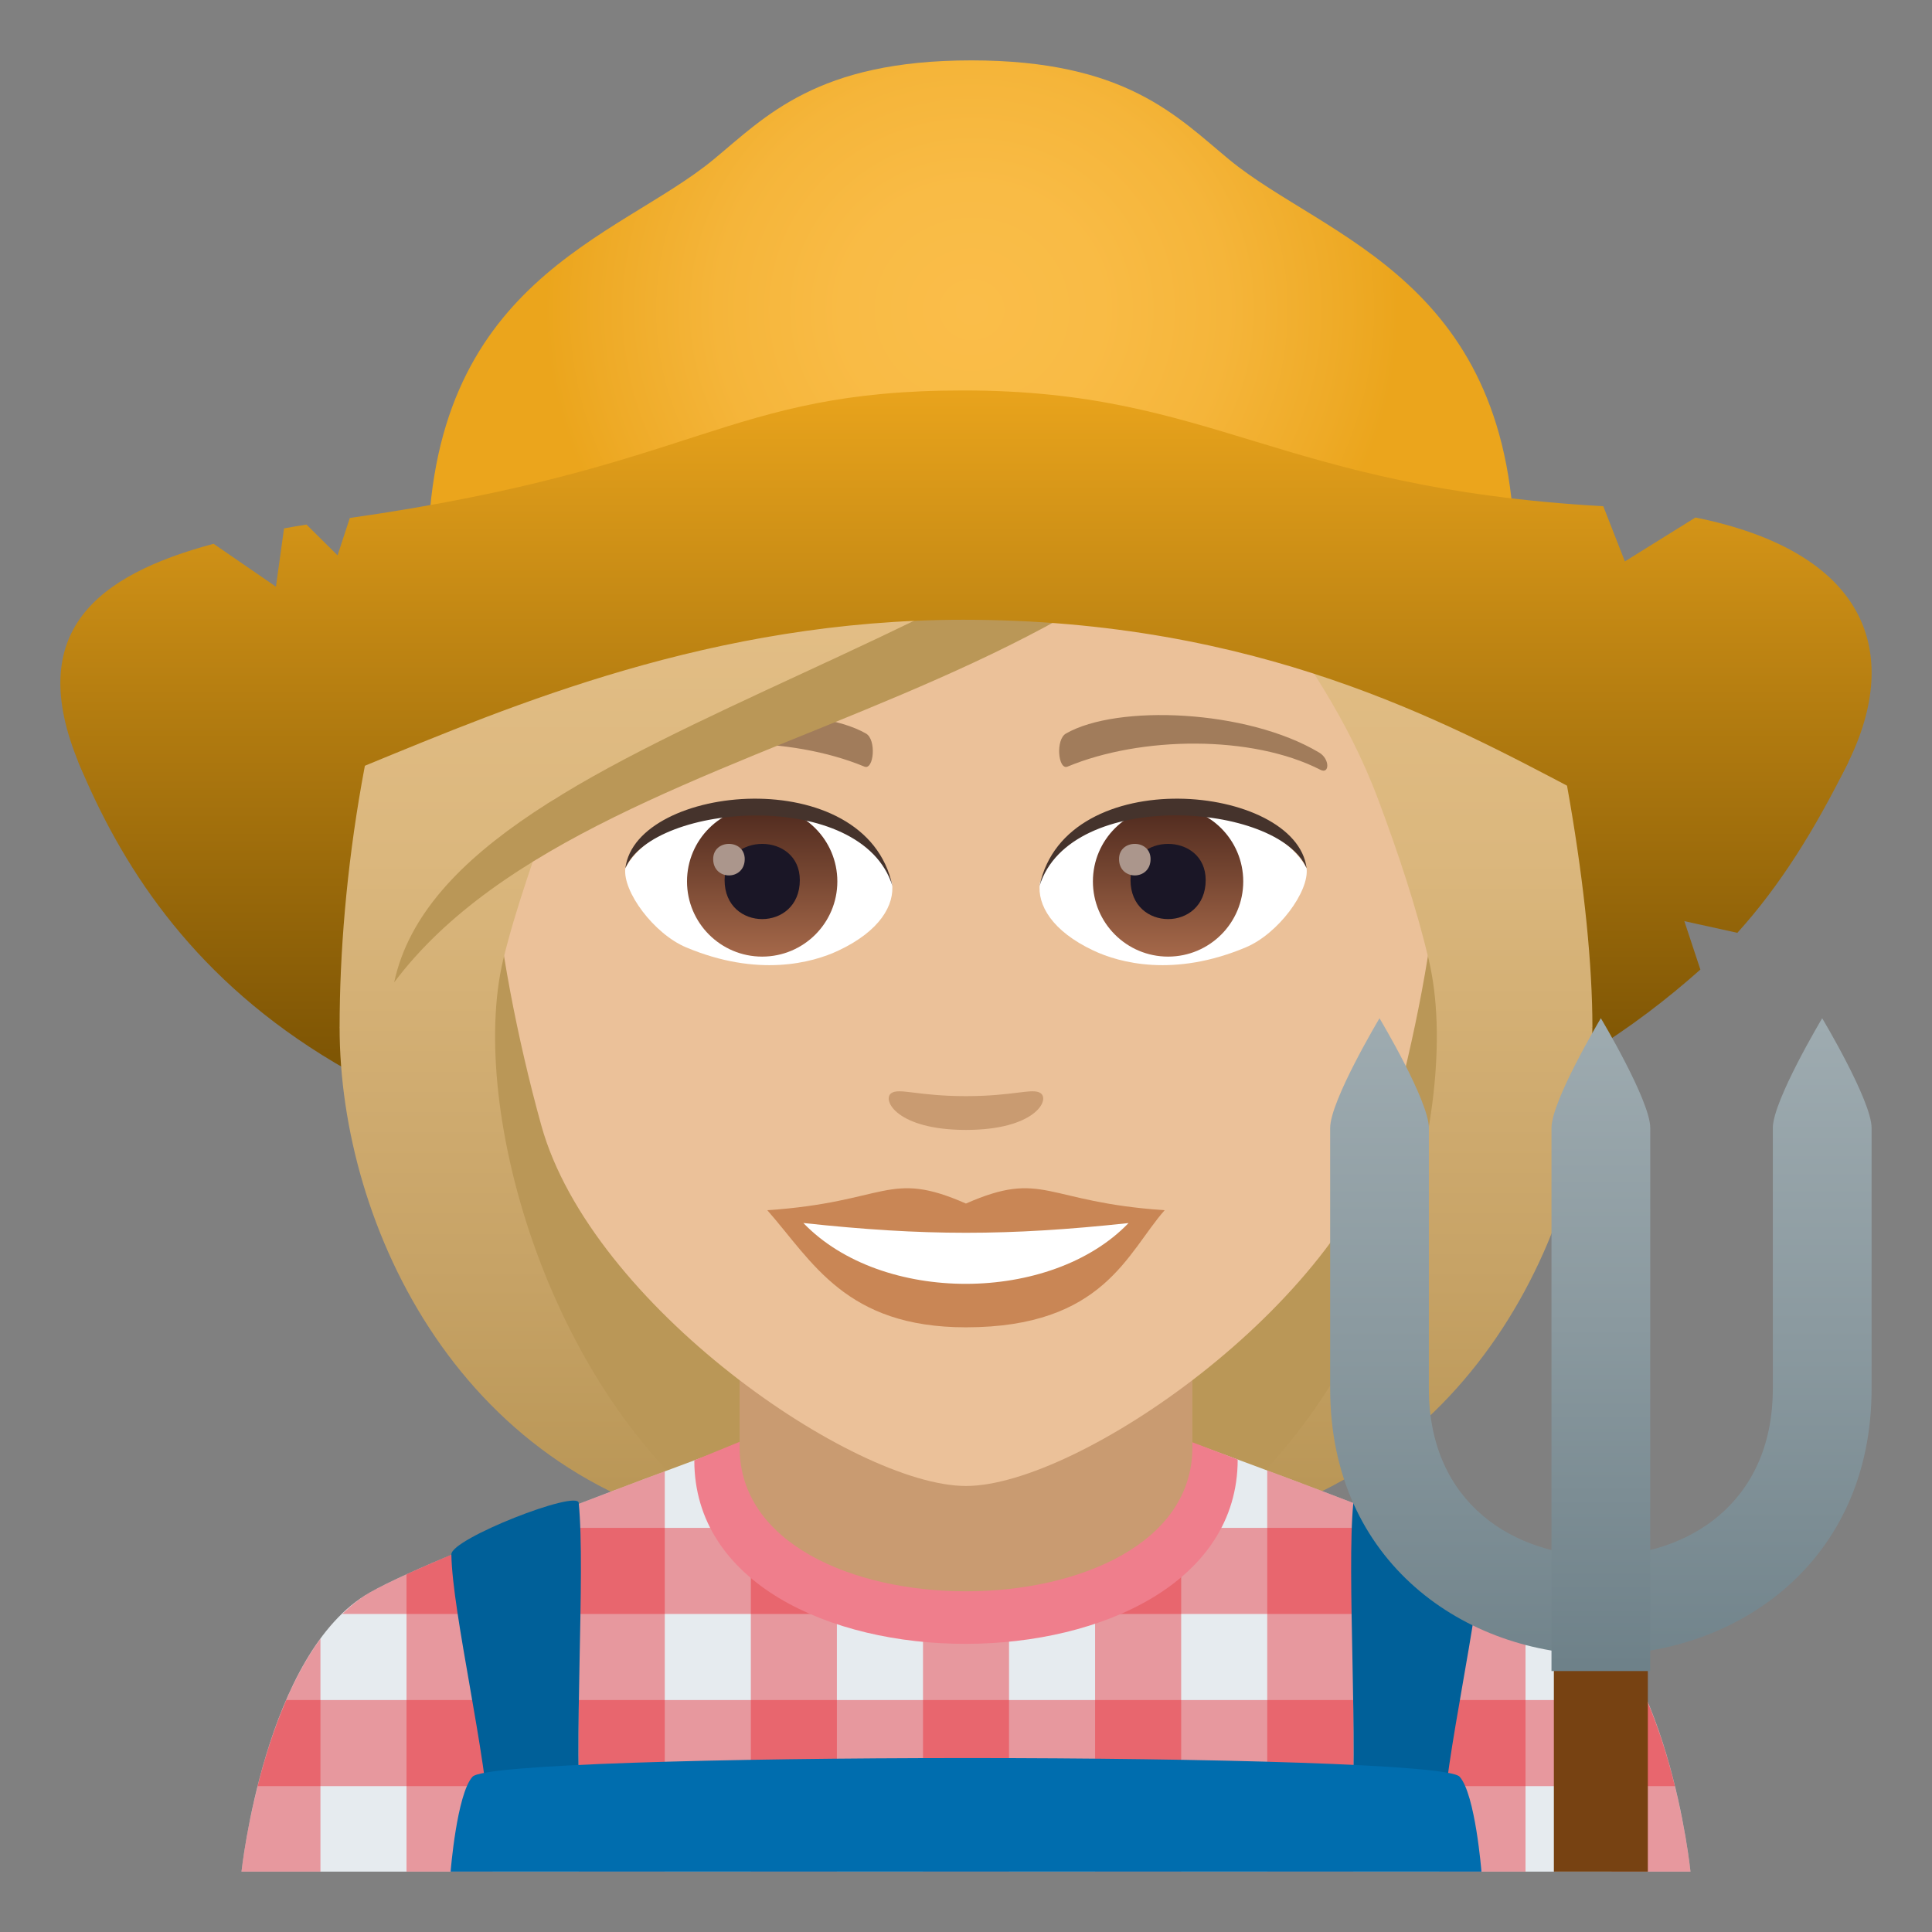 <?xml version="1.0" encoding="utf-8"?>
<!-- Generator: Adobe Illustrator 15.0.0, SVG Export Plug-In . SVG Version: 6.00 Build 0)  -->
<!DOCTYPE svg PUBLIC "-//W3C//DTD SVG 1.1//EN" "http://www.w3.org/Graphics/SVG/1.1/DTD/svg11.dtd">
<svg version="1.1" id="Layer_1" xmlns:x="http://ns.adobe.com/Extensibility/1.0/" xmlns:i="http://ns.adobe.com/AdobeIllustrator/10.0/" xmlns:graph="http://ns.adobe.com/Graphs/1.0/"
	 xmlns="http://www.w3.org/2000/svg" xmlns:xlink="http://www.w3.org/1999/xlink" xmlns:a="http://ns.adobe.com/AdobeSVGViewerExtensions/3.0/"
	 x="0px" y="0px" width="64px" height="64px" viewBox="0 0 64 64" enable-background="new 0 0 64 64" xml:space="preserve">
<rect x="0" y="0" width="64" height="64" fill="#808080" stroke="none"/>
<linearGradient id="SVGID_1_" gradientUnits="userSpaceOnUse" x1="31.903" y1="39.758" x2="31.903" y2="13.048">
	<stop  offset="0" style="stop-color:#6E4900"/>
	<stop  offset="0.209" style="stop-color:#825805"/>
	<stop  offset="0.635" style="stop-color:#B77F11"/>
	<stop  offset="1" style="stop-color:#E8A31C"/>
	<a:midPointStop  offset="0" style="stop-color:#6E4900"/>
	<a:midPointStop  offset="0.545" style="stop-color:#6E4900"/>
	<a:midPointStop  offset="1" style="stop-color:#E8A31C"/>
</linearGradient>
<path fill="url(#SVGID_1_)" d="M61.2,25.303c-1.08,2.176-2.23,4.033-3.648,5.598l-1.756-0.387l0.531,1.604
	c-4.338,3.863-11.109,7.557-24.416,7.557c-20.322,0-26.559-7.813-29.291-14.371C0.148,19.373,63.392,20.891,61.2,25.303z"/>
<path fill="#BA9757" d="M39.581,50.74c15.168-6.066,11.65-20.475,11.65-20.475H12.765c0,0-3.516,14.408,11.648,20.475
	c0,0,3.035,0.76,7.584,0.76C36.548,51.5,39.581,50.74,39.581,50.74z"/>
<linearGradient id="SVGID_2_" gradientUnits="userSpaceOnUse" x1="46.165" y1="51.496" x2="46.165" y2="6.113">
	<stop  offset="0.05" style="stop-color:#BA9757"/>
	<stop  offset="0.197" style="stop-color:#C6A265"/>
	<stop  offset="0.508" style="stop-color:#DBB77D"/>
	<stop  offset="0.7" style="stop-color:#E3BE86"/>
	<a:midPointStop  offset="0.05" style="stop-color:#BA9757"/>
	<a:midPointStop  offset="0.4" style="stop-color:#BA9757"/>
	<a:midPointStop  offset="0.7" style="stop-color:#E3BE86"/>
</linearGradient>
<path fill="url(#SVGID_2_)" d="M47.331,31.803c1.172,4.932-1.553,14.6-7.75,18.938c9.102-1.516,13.168-10.109,13.168-16.703
	L47.331,31.803z"/>
<linearGradient id="SVGID_3_" gradientUnits="userSpaceOnUse" x1="1762.98" y1="51.496" x2="1762.98" y2="6.113" gradientTransform="matrix(-1 0 0 1 1780.814 0)">
	<stop  offset="0.05" style="stop-color:#BA9757"/>
	<stop  offset="0.197" style="stop-color:#C6A265"/>
	<stop  offset="0.508" style="stop-color:#DBB77D"/>
	<stop  offset="0.7" style="stop-color:#E3BE86"/>
	<a:midPointStop  offset="0.05" style="stop-color:#BA9757"/>
	<a:midPointStop  offset="0.4" style="stop-color:#BA9757"/>
	<a:midPointStop  offset="0.7" style="stop-color:#E3BE86"/>
</linearGradient>
<path fill="url(#SVGID_3_)" d="M16.666,31.803c-1.172,4.932,1.555,14.6,7.752,18.938C15.316,49.225,11.25,40.631,11.25,34.037
	L16.666,31.803z"/>
<path fill="#E6EBEF" d="M12.255,52.752c2.4-1.365,12.363-4.969,12.363-4.969h14.839c0,0,9.955,3.596,12.342,4.965
	C55.271,54.732,55.999,62,55.999,62H8C8,62,8.775,54.729,12.255,52.752z"/>
<path opacity="0.4" fill="#E81C27" d="M19.169,49.82V62h2.852V48.74C21.173,49.057,20.189,49.428,19.169,49.82z"/>
<rect x="30.576" y="47.783" opacity="0.4" fill="#E81C27" width="2.849" height="14.217"/>
<path opacity="0.4" fill="#E81C27" d="M8,62h2.615v-7.715C8.521,57.139,8,62,8,62z"/>
<path opacity="0.4" fill="#E81C27" d="M13.466,52.15V62h2.852V50.941C15.248,51.373,14.253,51.791,13.466,52.15z"/>
<rect x="24.873" y="47.783" opacity="0.4" fill="#E81C27" width="2.85" height="14.217"/>
<path opacity="0.4" fill="#E81C27" d="M53.386,54.225V62h2.613C55.999,62,55.501,57.074,53.386,54.225z"/>
<path opacity="0.4" fill="#E81C27" d="M47.683,50.91V62h2.852v-9.881C49.743,51.758,48.749,51.34,47.683,50.91z"/>
<rect x="36.276" y="47.783" opacity="0.4" fill="#E81C27" width="2.852" height="14.217"/>
<path opacity="0.4" fill="#E81C27" d="M41.979,48.711V62h2.852V49.789C43.808,49.395,42.823,49.025,41.979,48.711z"/>
<path opacity="0.4" fill="#E81C27" d="M55.483,59.168c-0.219-0.893-0.521-1.889-0.932-2.852H9.484
	c-0.416,0.963-0.725,1.959-0.949,2.852H55.483z"/>
<path opacity="0.4" fill="#E81C27" d="M52.716,53.465c-0.283-0.277-0.584-0.527-0.916-0.717c-0.881-0.506-2.793-1.314-4.855-2.135
	h-29.81c-2.068,0.822-3.99,1.633-4.879,2.139c-0.332,0.188-0.633,0.438-0.918,0.713H52.716z"/>
<path fill="#006099" d="M47.782,60.615c0.08-2.381,1.238-7.184,1.268-9.125c0.008-0.518-4.176-2.15-4.219-1.705
	c-0.23,2.322,0.184,8.154-0.084,10.83H47.782z"/>
<path fill="#006099" d="M19.255,60.615c-0.27-2.676,0.146-8.508-0.084-10.83c-0.045-0.445-4.227,1.188-4.219,1.705
	c0.029,1.941,1.188,6.744,1.268,9.125H19.255z"/>
<path fill="#006DAE" d="M15.652,58.857c0.744-0.824,31.955-0.826,32.699-0.002C48.872,59.434,49.075,62,49.075,62H14.927
	C14.927,62,15.13,59.436,15.652,58.857z"/>
<path fill="#EF7E8C" d="M23,48.377c0,8.123,18,8.094,18-0.029l-1.543-0.586H24.5L23,48.377z"/>
<path fill="#C99B71" d="M24.5,47.945c0,6.359,15,6.359,15,0c0-2.164,0-6.158,0-6.158h-15C24.5,41.787,24.5,45.781,24.5,47.945z"/>
<path fill="#EBC199" d="M32,8.275c-11.006,0-16.307,8.961-15.645,20.484c0.137,2.316,0.781,5.656,1.576,8.52
	C19.582,43.23,28.291,49.225,32,49.225c3.707,0,12.416-5.994,14.068-11.945c0.795-2.863,1.439-6.203,1.574-8.52
	C48.304,17.236,43.005,8.275,32,8.275z"/>
<path fill="#C98655" d="M31.998,39.869c-2.578-1.135-2.6-0.047-6.58,0.221c1.494,1.697,2.594,3.879,6.578,3.879
	c4.574,0,5.347-2.479,6.585-3.879C34.595,39.822,34.579,38.734,31.998,39.869z"/>
<path fill="#FFFFFF" d="M26.613,40.514c2.6,2.705,8.205,2.668,10.771,0.002C33.382,40.945,30.615,40.945,26.613,40.514z"/>
<path fill="#A17C5B" d="M43.692,24.926c-2.391-1.426-6.68-1.6-8.377-0.629c-0.359,0.197-0.262,1.227,0.049,1.098
	c2.42-1.008,6.107-1.059,8.379,0.107C44.048,25.656,44.056,25.133,43.692,24.926z"/>
<path fill="#A17C5B" d="M20.304,24.926c2.391-1.426,6.678-1.6,8.379-0.629c0.359,0.197,0.264,1.227-0.049,1.098
	c-2.422-1.008-6.105-1.061-8.381,0.107C19.949,25.656,19.943,25.133,20.304,24.926z"/>
<path fill="#C99B71" d="M34.472,36.213c-0.262-0.184-0.877,0.098-2.474,0.098c-1.596,0-2.211-0.281-2.473-0.098
	c-0.314,0.221,0.184,1.217,2.473,1.217C34.286,37.43,34.788,36.434,34.472,36.213z"/>
<path id="Path_1171_" fill="#FFFFFF" d="M29.55,29.25c0.094,0.727-0.4,1.59-1.77,2.236c-0.869,0.412-2.678,0.896-5.055-0.105
	c-1.064-0.449-2.104-1.848-2.01-2.621C22.003,26.332,28.345,25.977,29.55,29.25z"/>
<linearGradient id="Oval_1_" gradientUnits="userSpaceOnUse" x1="-424.58" y1="477.441" x2="-424.58" y2="478.199" gradientTransform="matrix(6.57 0 0 -6.57 2814.78 3168.528)">
	<stop  offset="0" style="stop-color:#A6694A"/>
	<stop  offset="1" style="stop-color:#4F2A1E"/>
	<a:midPointStop  offset="0" style="stop-color:#A6694A"/>
	<a:midPointStop  offset="0.5" style="stop-color:#A6694A"/>
	<a:midPointStop  offset="1" style="stop-color:#4F2A1E"/>
</linearGradient>
<circle id="Oval_178_" fill="url(#Oval_1_)" cx="25.248" cy="29.199" r="2.49"/>
<path id="Path_1170_" fill="#1A1626" d="M24.003,29.154c0,1.723,2.492,1.723,2.492,0C26.496,27.555,24.003,27.555,24.003,29.154z"/>
<path id="Path_1169_" fill="#AB968C" d="M23.625,28.457c0,0.723,1.045,0.723,1.045,0C24.669,27.787,23.625,27.787,23.625,28.457z"/>
<path id="Path_1168_" fill="#45332C" d="M29.562,29.346c-1.012-3.252-7.908-2.771-8.846-0.586
	C21.064,25.961,28.701,25.223,29.562,29.346z"/>
<path id="Path_1167_" fill="#FFFFFF" d="M34.446,29.25c-0.092,0.727,0.402,1.59,1.771,2.236c0.869,0.412,2.678,0.896,5.055-0.105
	c1.066-0.449,2.104-1.848,2.01-2.621C41.995,26.332,35.653,25.977,34.446,29.25z"/>
<linearGradient id="Oval_2_" gradientUnits="userSpaceOnUse" x1="-425.232" y1="477.441" x2="-425.232" y2="478.199" gradientTransform="matrix(6.57 0 0 -6.57 2832.511 3168.528)">
	<stop  offset="0" style="stop-color:#A6694A"/>
	<stop  offset="1" style="stop-color:#4F2A1E"/>
	<a:midPointStop  offset="0" style="stop-color:#A6694A"/>
	<a:midPointStop  offset="0.5" style="stop-color:#A6694A"/>
	<a:midPointStop  offset="1" style="stop-color:#4F2A1E"/>
</linearGradient>
<circle id="Oval_177_" fill="url(#Oval_2_)" cx="38.694" cy="29.199" r="2.49"/>
<path id="Path_1166_" fill="#1A1626" d="M37.45,29.154c0,1.723,2.49,1.723,2.49,0C39.94,27.555,37.45,27.555,37.45,29.154z"/>
<path id="Path_1165_" fill="#AB968C" d="M37.069,28.457c0,0.723,1.045,0.723,1.045,0C38.114,27.787,37.069,27.787,37.069,28.457z"/>
<path id="Path_1164_" fill="#45332C" d="M34.437,29.346c1.01-3.25,7.902-2.785,8.846-0.586
	C42.933,25.961,35.298,25.223,34.437,29.346z"/>
<linearGradient id="SVGID_4_" gradientUnits="userSpaceOnUse" x1="32" y1="51.497" x2="32" y2="6.112">
	<stop  offset="0.05" style="stop-color:#BA9757"/>
	<stop  offset="0.197" style="stop-color:#C6A265"/>
	<stop  offset="0.508" style="stop-color:#DBB77D"/>
	<stop  offset="0.7" style="stop-color:#E3BE86"/>
	<a:midPointStop  offset="0.05" style="stop-color:#BA9757"/>
	<a:midPointStop  offset="0.4" style="stop-color:#BA9757"/>
	<a:midPointStop  offset="0.7" style="stop-color:#E3BE86"/>
</linearGradient>
<path fill="url(#SVGID_4_)" d="M44.384,9.883c1.258-1.793-9.387-5.582-19.437-3.023C14.908,9.158,11.25,24.199,11.25,34.037
	c0.898,0.711,4.396-1.066,5.416-2.234c0.416-1.721,1.072-3.492,1.684-5.328c7.539-4.365,16.07-5.393,21.992-10.617
	c-0.758,2.275,3.256,5.145,5.309,10.617c0.664,1.775,1.26,3.553,1.682,5.328c1.674,1.541,3.014,2.268,5.418,2.234
	C52.749,25.717,48.409,8.723,44.384,9.883z"/>
<path fill="#BA9757" d="M13.058,32.541c6.943-9.248,27.437-8.621,31.326-22.658C36.833,21.664,14.955,23.652,13.058,32.541z"/>
<radialGradient id="SVGID_5_" cx="113.747" cy="10.258" r="13.364" gradientTransform="matrix(1.059 0 0 1 -88.261 0)" gradientUnits="userSpaceOnUse">
	<stop  offset="0" style="stop-color:#FABD49"/>
	<stop  offset="0.304" style="stop-color:#F9BB45"/>
	<stop  offset="0.596" style="stop-color:#F5B53A"/>
	<stop  offset="0.882" style="stop-color:#EEAA26"/>
	<stop  offset="1" style="stop-color:#EBA51C"/>
	<a:midPointStop  offset="0" style="stop-color:#FABD49"/>
	<a:midPointStop  offset="0.715" style="stop-color:#FABD49"/>
	<a:midPointStop  offset="1" style="stop-color:#EBA51C"/>
</radialGradient>
<path fill="url(#SVGID_5_)" d="M40.724,5.291C38.985,3.857,37.294,2,32.175,2c-5.117,0-6.811,1.857-8.547,3.291
	c-3.188,2.623-9.453,3.988-9.453,13.225h36C50.175,9.279,43.911,7.914,40.724,5.291z"/>
<linearGradient id="SVGID_6_" gradientUnits="userSpaceOnUse" x1="32.001" y1="39.759" x2="32.001" y2="13.048">
	<stop  offset="0" style="stop-color:#6E4900"/>
	<stop  offset="0.209" style="stop-color:#825805"/>
	<stop  offset="0.635" style="stop-color:#B77F11"/>
	<stop  offset="1" style="stop-color:#E8A31C"/>
	<a:midPointStop  offset="0" style="stop-color:#6E4900"/>
	<a:midPointStop  offset="0.545" style="stop-color:#6E4900"/>
	<a:midPointStop  offset="1" style="stop-color:#E8A31C"/>
</linearGradient>
<path fill="url(#SVGID_6_)" d="M61.2,25.303c-4.34,8.742-9.814-4.773-29.289-4.773c-16.605,0-26.559,11.332-29.291,4.773
	c-1.826-4.379,0.594-6.256,4.455-7.289l2.066,1.42l0.268-1.93c0.246-0.045,0.494-0.088,0.744-0.127l1.029,1.02l0.406-1.238
	c11.639-1.662,12.424-4.225,20.322-4.225c8.339,0,10.371,3.223,21.201,3.836l0.715,1.828l2.338-1.455
	C61.728,18.268,63.085,21.508,61.2,25.303z"/>
<linearGradient id="SVGID_7_" gradientUnits="userSpaceOnUse" x1="53.031" y1="33.883" x2="53.031" y2="56.383">
	<stop  offset="0" style="stop-color:#9EABB0"/>
	<stop  offset="0.471" style="stop-color:#8A999F"/>
	<stop  offset="1" style="stop-color:#6E8189"/>
	<a:midPointStop  offset="0" style="stop-color:#9EABB0"/>
	<a:midPointStop  offset="0.545" style="stop-color:#9EABB0"/>
	<a:midPointStop  offset="1" style="stop-color:#6E8189"/>
</linearGradient>
<path fill="url(#SVGID_7_)" d="M53.03,54.813c-4.455,0-8.967-3.027-8.967-8.816v-8.631c0-0.902,1.635-3.635,1.635-3.635
	s1.635,2.732,1.635,3.635v8.631c0,3.832,2.863,5.547,5.697,5.547c2.836,0,5.697-1.715,5.697-5.547v-8.631
	c0-0.902,1.635-3.635,1.635-3.635s1.637,2.732,1.637,3.635v8.631C61.999,51.785,57.487,54.813,53.03,54.813z"/>
<rect x="51.474" y="52.908" fill="#774212" width="3.113" height="9.092"/>
<linearGradient id="SVGID_8_" gradientUnits="userSpaceOnUse" x1="53.031" y1="33.875" x2="53.031" y2="55.171">
	<stop  offset="0" style="stop-color:#9EABB0"/>
	<stop  offset="0.471" style="stop-color:#8A999F"/>
	<stop  offset="1" style="stop-color:#6E8189"/>
	<a:midPointStop  offset="0" style="stop-color:#9EABB0"/>
	<a:midPointStop  offset="0.545" style="stop-color:#9EABB0"/>
	<a:midPointStop  offset="1" style="stop-color:#6E8189"/>
</linearGradient>
<path fill="url(#SVGID_8_)" d="M54.667,37.365c0-0.902-1.637-3.635-1.637-3.635s-1.635,2.732-1.635,3.635v17.99h3.27L54.667,37.365z
	"/>
</svg>
